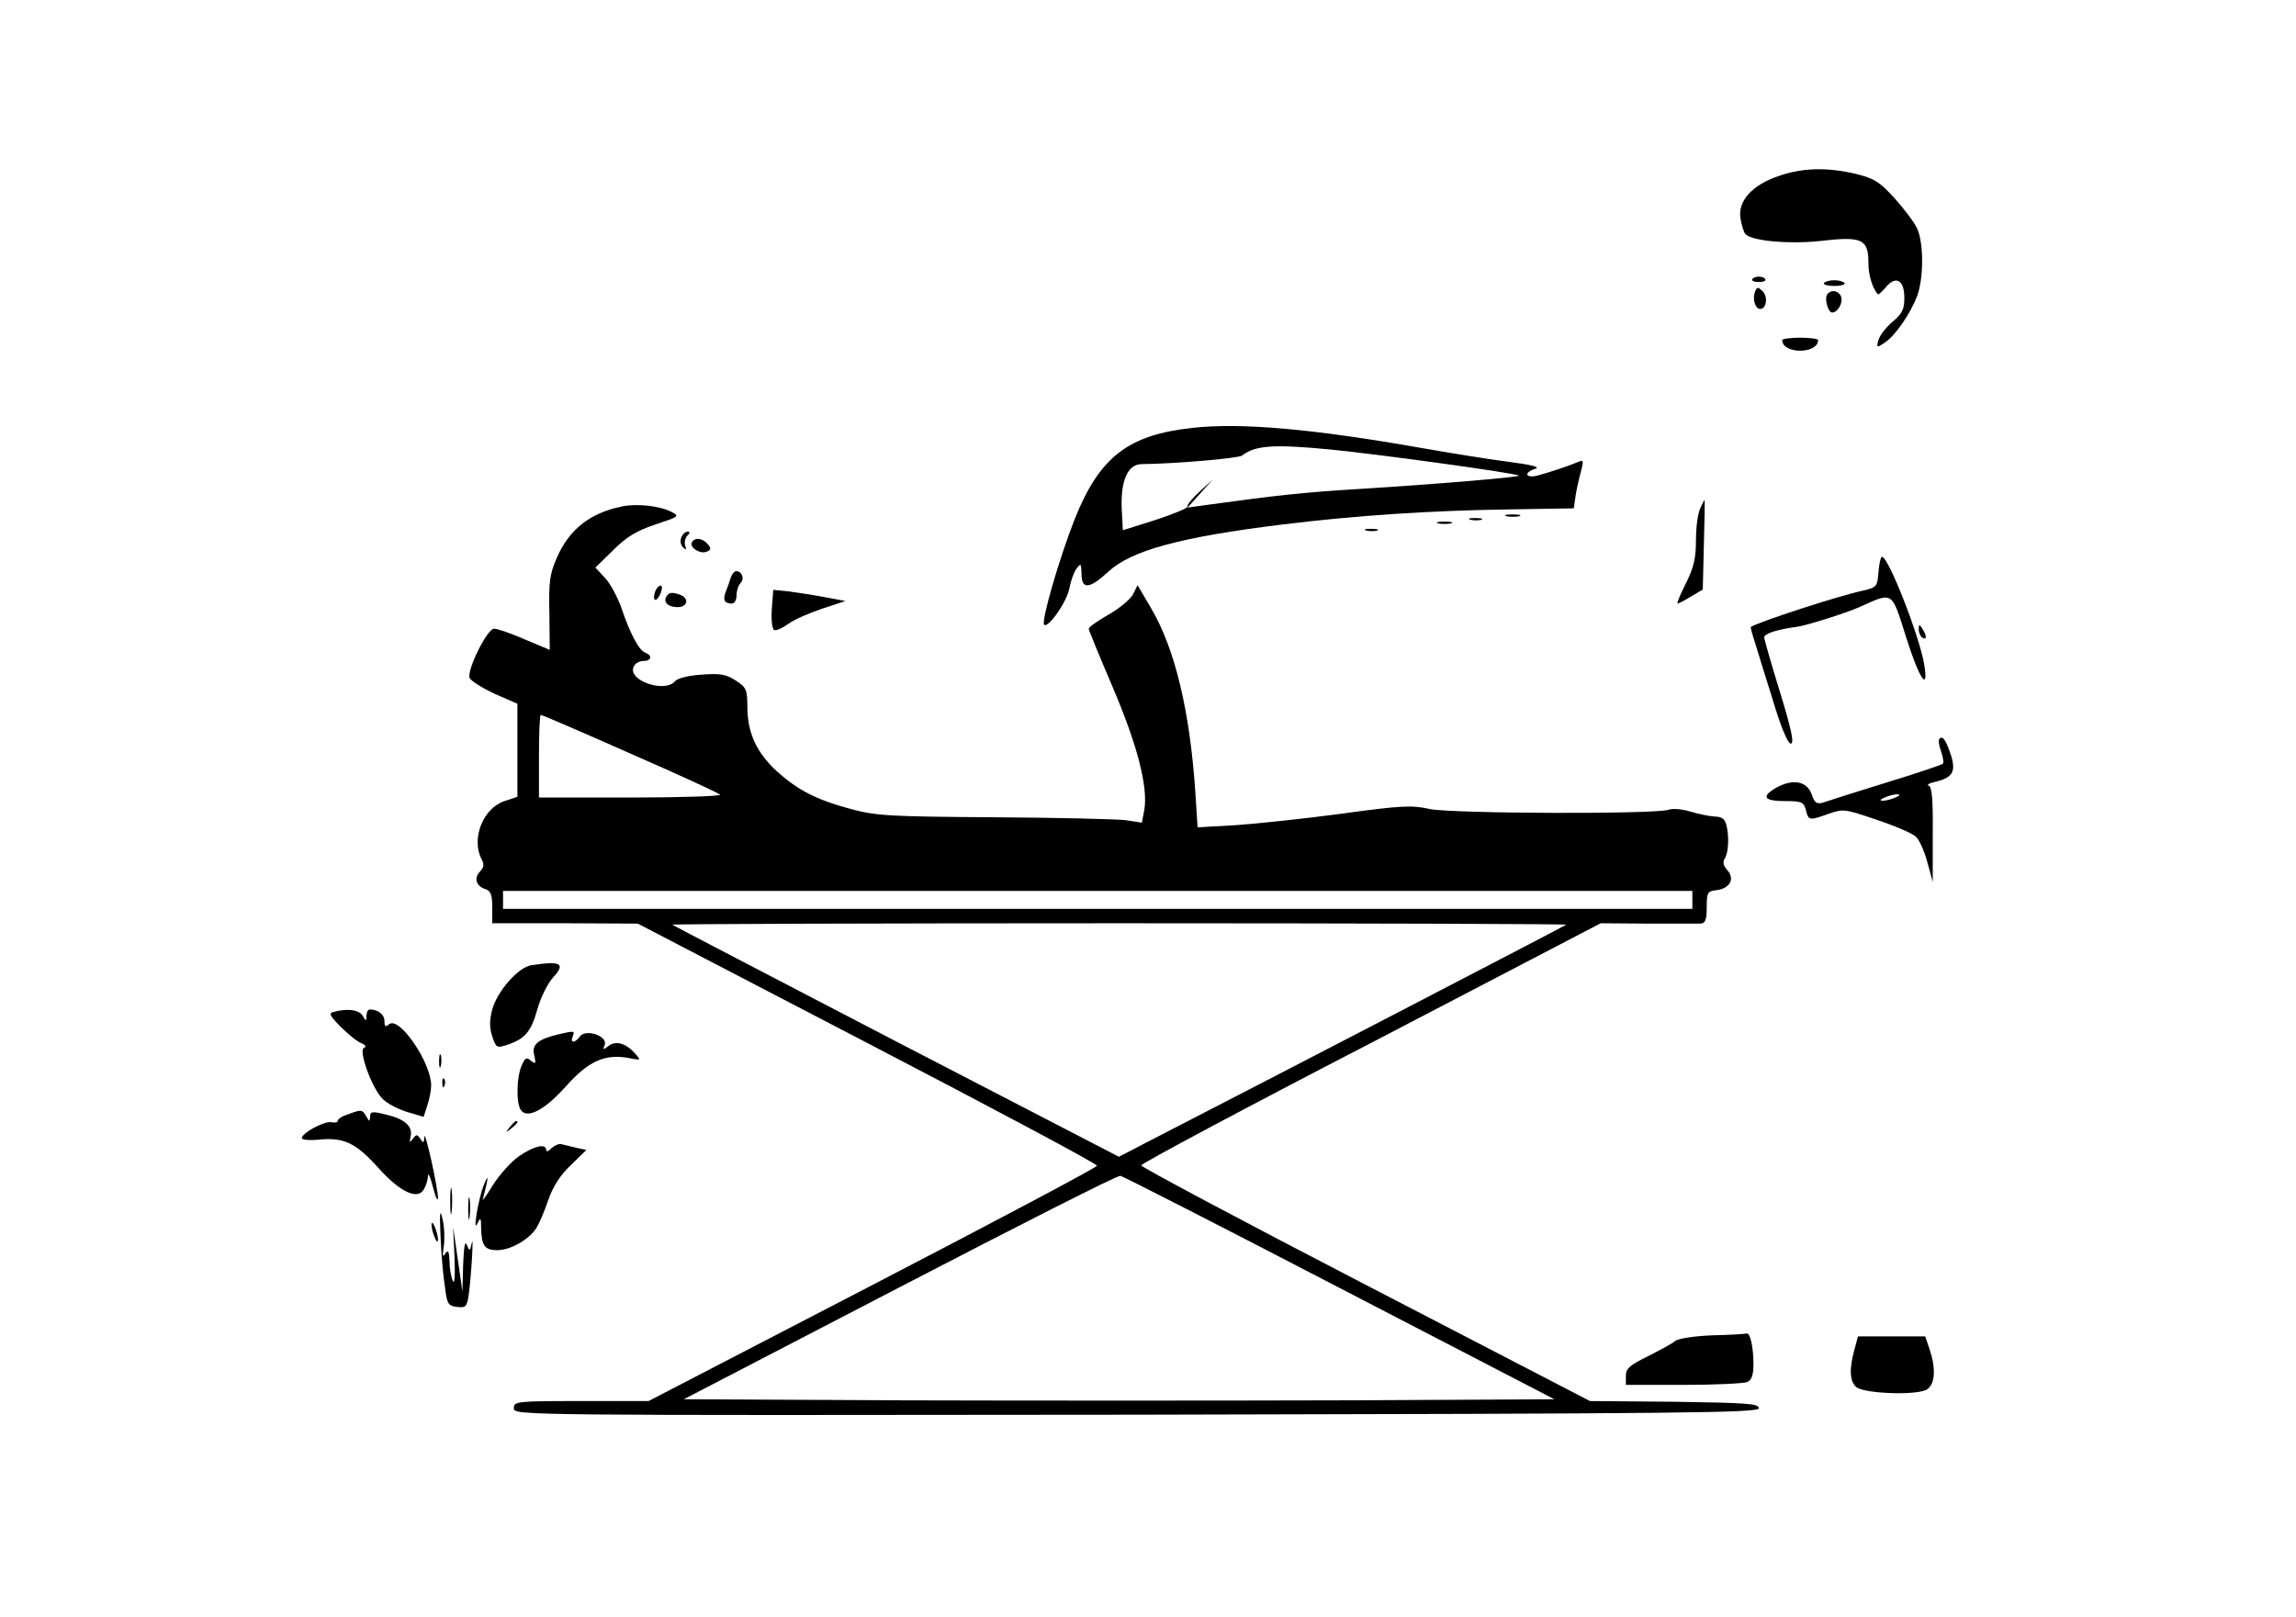 <?xml version="1.0" standalone="no"?>
<!DOCTYPE svg PUBLIC "-//W3C//DTD SVG 20010904//EN"
 "http://www.w3.org/TR/2001/REC-SVG-20010904/DTD/svg10.dtd">
<svg version="1.0" xmlns="http://www.w3.org/2000/svg"
 width="639pt" height="450pt" viewBox="0 0 639 450"
 preserveAspectRatio="xMidYMid meet">

<g transform="translate(0,450) scale(0.1,-0.1)"
fill="#000000" stroke="none">
<path d="M4950 4010 c-74 -25 -114 -70 -106 -118 3 -19 9 -39 14 -44 19 -19
121 -28 206 -19 119 14 136 6 136 -62 0 -32 11 -69 26 -86 2 -2 12 7 22 19 28
34 52 21 52 -29 0 -32 -6 -44 -32 -66 -18 -15 -36 -38 -40 -51 -6 -22 -5 -23
17 -8 30 19 73 83 91 131 18 50 18 146 0 186 -8 18 -37 56 -63 85 -42 46 -56
55 -108 68 -81 19 -149 17 -215 -6z"/>
<path d="M4877 3723 c-3 -5 5 -8 18 -8 13 0 21 3 18 8 -2 4 -10 7 -18 7 -8 0
-16 -3 -18 -7z"/>
<path d="M5076 3712 c-2 -4 10 -8 29 -8 19 0 31 4 29 8 -3 4 -16 8 -29 8 -13
0 -26 -4 -29 -8z"/>
<path d="M4884 3687 c-7 -20 1 -47 15 -47 17 0 22 33 7 49 -14 13 -16 13 -22
-2z"/>
<path d="M5085 3680 c-8 -12 3 -50 14 -50 16 0 31 28 25 44 -7 18 -29 21 -39
6z"/>
<path d="M4960 3553 c1 -39 99 -39 100 0 0 4 -22 7 -50 7 -27 0 -50 -3 -50 -7z"/>
<path d="M3320 3309 c-180 -19 -260 -81 -329 -254 -43 -109 -94 -285 -85 -294
11 -11 64 65 70 101 4 21 13 46 20 55 12 16 13 15 14 -14 0 -45 22 -43 75 6
64 59 200 96 484 131 203 25 413 39 633 42 l178 3 5 35 c3 19 10 50 15 68 8
29 7 33 -8 26 -31 -13 -87 -31 -114 -38 -33 -8 -38 9 -5 19 15 5 -9 11 -78 20
-55 7 -165 25 -245 39 -295 52 -498 70 -630 55z m380 -60 c118 -11 521 -66
527 -73 4 -4 -219 -23 -442 -37 -150 -9 -227 -17 -430 -45 l-50 -7 35 39 35
39 -37 -34 c-21 -19 -35 -37 -33 -41 2 -4 -37 -20 -88 -37 l-92 -29 -3 57 c-4
79 16 126 54 127 93 1 271 16 281 24 36 28 86 32 243 17z"/>
<path d="M4732 3085 c-7 -14 -12 -54 -12 -89 0 -50 -6 -75 -28 -120 -16 -31
-26 -56 -23 -56 3 0 20 9 38 20 l32 19 3 123 c2 68 3 124 2 126 0 1 -6 -9 -12
-23z"/>
<path d="M1730 3090 c-88 -18 -146 -64 -180 -142 -20 -45 -23 -68 -21 -155 l1
-102 -69 29 c-39 17 -77 30 -86 30 -19 0 -76 -115 -68 -137 3 -8 35 -28 69
-44 l64 -28 0 -130 0 -129 -36 -12 c-60 -20 -93 -105 -64 -161 8 -15 7 -23 -4
-35 -18 -18 -11 -41 15 -49 15 -5 19 -16 19 -51 l0 -44 203 0 202 -1 640 -333
c352 -183 639 -336 638 -341 -1 -5 -282 -154 -625 -332 l-623 -323 -187 0
c-181 0 -188 -1 -188 -20 0 -20 5 -20 1733 -18 1532 3 1732 5 1732 18 0 13
-34 15 -235 18 l-235 2 -625 324 c-344 178 -625 328 -624 332 0 5 288 159 640
341 l639 333 130 -1 c72 0 138 0 148 0 13 1 17 10 17 45 0 41 2 45 26 48 38 4
53 31 32 55 -12 13 -14 23 -8 33 11 17 13 64 4 96 -4 15 -14 21 -32 21 -15 1
-45 7 -68 14 -23 7 -49 9 -60 5 -34 -13 -604 -11 -665 2 -49 11 -78 10 -245
-13 -104 -14 -237 -28 -295 -32 l-106 -6 -6 94 c-15 229 -57 404 -124 517
l-37 63 -13 -26 c-8 -14 -38 -39 -68 -56 -30 -17 -55 -35 -55 -39 0 -4 30 -77
66 -161 69 -162 99 -277 89 -342 l-7 -37 -46 7 c-26 3 -191 7 -367 8 -290 2
-327 4 -397 23 -97 26 -148 53 -206 105 -57 53 -81 106 -82 177 0 51 -3 57
-33 76 -26 17 -43 20 -94 16 -36 -2 -67 -10 -74 -18 -28 -34 -131 1 -116 39 4
10 16 17 27 17 23 0 27 15 6 23 -18 7 -42 52 -67 126 -11 30 -31 68 -46 83
l-26 28 49 48 c38 38 65 54 118 72 66 22 68 23 45 35 -33 17 -97 24 -139 15z
m23 -687 c133 -58 246 -110 251 -115 6 -4 -106 -8 -247 -8 l-257 0 0 115 c0
63 2 115 5 115 4 0 115 -48 248 -107z m2957 -408 l0 -25 -1655 0 -1655 0 0 25
0 25 1655 0 1655 0 0 -25z m-351 -69 c-3 -3 -808 -421 -1170 -607 l-75 -39
-620 321 c-340 177 -621 323 -623 325 -2 2 557 4 1244 4 687 0 1246 -2 1244
-4z m-631 -1011 l598 -310 -602 -3 c-331 -1 -877 -1 -1212 0 l-609 3 601 312
c331 172 607 312 614 310 7 -1 281 -141 610 -312z"/>
<path d="M4193 3063 c9 -2 25 -2 35 0 9 3 1 5 -18 5 -19 0 -27 -2 -17 -5z"/>
<path d="M4093 3053 c9 -2 23 -2 30 0 6 3 -1 5 -18 5 -16 0 -22 -2 -12 -5z"/>
<path d="M4003 3043 c9 -2 25 -2 35 0 9 3 1 5 -18 5 -19 0 -27 -2 -17 -5z"/>
<path d="M3803 3023 c9 -2 23 -2 30 0 6 3 -1 5 -18 5 -16 0 -22 -2 -12 -5z"/>
<path d="M1896 3003 c-4 -9 -1 -21 5 -27 9 -8 10 -7 6 5 -3 9 0 22 6 28 8 8 8
11 0 11 -6 0 -14 -8 -17 -17z"/>
<path d="M1926 2991 c-9 -14 22 -34 40 -27 13 5 14 9 4 21 -14 17 -36 20 -44
6z"/>
<path d="M5228 2908 c-3 -41 -5 -43 -43 -52 -70 -15 -287 -86 -312 -101 -2 -1
4 -21 12 -46 7 -24 30 -97 50 -161 22 -74 41 -118 49 -118 10 0 2 39 -30 143
-24 78 -44 147 -44 153 0 10 36 22 90 29 29 4 136 38 175 55 95 43 89 46 130
-84 36 -115 64 -157 50 -74 -14 80 -99 297 -117 298 -4 0 -8 -19 -10 -42z"/>
<path d="M2034 2893 c-3 -10 -9 -28 -14 -40 -9 -23 -4 -33 17 -33 7 0 13 10
13 23 0 13 5 28 11 34 12 12 4 33 -12 33 -5 0 -12 -8 -15 -17z"/>
<path d="M1824 2855 c-10 -26 1 -35 13 -10 6 14 7 25 2 25 -5 0 -12 -7 -15
-15z"/>
<path d="M2148 2804 c-2 -30 1 -56 7 -58 6 -2 23 6 40 18 16 12 59 30 94 42
l64 21 -59 11 c-32 6 -78 13 -101 16 l-41 4 -4 -54z"/>
<path d="M1855 2840 c-10 -16 4 -30 31 -30 27 0 33 24 8 34 -22 8 -32 8 -39
-4z"/>
<path d="M5340 2748 c0 -9 5 -20 10 -23 13 -8 13 5 0 25 -8 13 -10 13 -10 -2z"/>
<path d="M5398 2444 c-4 -3 -2 -19 4 -35 6 -17 8 -32 5 -35 -3 -3 -74 -27
-159 -53 -84 -26 -163 -51 -174 -55 -18 -5 -24 -1 -32 23 -13 37 -53 44 -99
18 -43 -25 -34 -37 27 -37 45 0 50 -3 56 -25 7 -29 9 -30 64 -10 40 14 45 13
133 -17 51 -17 100 -38 109 -47 10 -9 24 -41 32 -71 l15 -55 0 132 c1 97 -2
132 -11 136 -7 2 1 7 19 11 47 11 57 28 43 73 -14 42 -23 56 -32 47z m-123
-164 c-11 -5 -27 -9 -35 -9 -9 0 -8 4 5 9 11 5 27 9 35 9 9 0 8 -4 -5 -9z"/>
<path d="M1478 1813 c-36 -6 -94 -72 -108 -123 -8 -30 -8 -50 0 -75 11 -32 12
-33 43 -23 49 17 65 36 83 100 9 32 29 72 44 88 35 38 21 46 -62 33z"/>
<path d="M928 1683 c-14 -3 -10 -11 21 -42 21 -21 46 -41 57 -45 12 -5 14 -10
7 -13 -16 -6 21 -110 51 -141 12 -13 43 -29 68 -37 l47 -14 10 31 c6 17 11 43
11 57 -1 65 -89 193 -117 170 -10 -9 -13 -7 -13 9 0 18 -18 32 -41 32 -5 0 -9
-8 -9 -17 -1 -17 -1 -17 -11 0 -10 16 -42 21 -81 10z"/>
<path d="M1555 1621 c-59 -14 -76 -29 -68 -59 5 -23 4 -25 -9 -15 -12 11 -17
9 -26 -13 -14 -29 -16 -103 -3 -123 17 -27 66 -2 125 64 63 71 109 92 175 80
36 -7 36 -7 17 14 -25 28 -54 35 -73 19 -14 -11 -16 -11 -10 4 9 24 -53 45
-69 23 -14 -19 -28 -20 -20 0 6 16 5 16 -39 6z"/>
<path d="M1222 1545 c0 -16 2 -22 5 -12 2 9 2 23 0 30 -3 6 -5 -1 -5 -18z"/>
<path d="M1231 1484 c0 -11 3 -14 6 -6 3 7 2 16 -1 19 -3 4 -6 -2 -5 -13z"/>
<path d="M968 1398 c-16 -5 -28 -13 -28 -18 0 -4 -8 -6 -17 -4 -19 5 -83 -30
-83 -44 0 -5 22 -7 50 -4 68 6 101 -10 163 -79 60 -67 110 -91 127 -59 6 10
11 27 11 37 1 10 7 -4 14 -32 7 -27 13 -41 14 -30 0 28 -37 195 -38 170 -1
-17 -3 -18 -11 -5 -9 13 -11 13 -21 0 -9 -12 -10 -11 -6 7 6 29 -18 49 -71 61
-36 9 -42 8 -42 -7 -1 -14 -2 -14 -11 2 -11 19 -13 19 -51 5z"/>
<path d="M1419 1363 c-13 -16 -12 -17 4 -4 9 7 17 15 17 17 0 8 -8 3 -21 -13z"/>
<path d="M1535 1304 c-8 -9 -15 -11 -15 -5 0 19 -34 11 -75 -17 -22 -15 -55
-52 -74 -82 -18 -30 -31 -47 -27 -37 3 11 8 31 11 45 4 19 1 17 -9 -8 -16 -42
-31 -137 -17 -105 8 17 10 16 10 -12 1 -51 10 -63 45 -63 37 0 89 30 109 62 8
13 23 48 33 78 13 37 33 69 63 97 l43 42 -28 6 c-16 4 -34 8 -41 10 -7 2 -19
-3 -28 -11z"/>
<path d="M1253 1155 c0 -33 2 -45 4 -27 2 18 2 45 0 60 -2 15 -4 0 -4 -33z"/>
<path d="M1303 1135 c0 -27 2 -38 4 -22 2 15 2 37 0 50 -2 12 -4 0 -4 -28z"/>
<path d="M1226 1060 c2 -47 7 -110 12 -140 6 -50 9 -55 34 -58 24 -3 27 1 32
30 7 47 15 178 9 148 -5 -23 -6 -24 -14 -5 -5 13 -8 -6 -10 -55 l-2 -75 -13
90 -13 90 4 -85 c2 -53 0 -77 -5 -65 -5 11 -9 36 -9 55 -1 27 -4 32 -12 20 -7
-11 -8 -6 -4 20 3 19 2 53 -3 75 -7 32 -9 23 -6 -45z"/>
<path d="M1201 1090 c0 -8 4 -24 9 -35 5 -13 9 -14 9 -5 0 8 -4 24 -9 35 -5
13 -9 14 -9 5z"/>
<path d="M4766 783 c-51 -2 -96 -9 -104 -16 -8 -7 -42 -25 -75 -42 -51 -25
-62 -34 -62 -55 l0 -25 160 0 c88 0 168 4 178 8 12 6 17 19 17 50 0 47 -9 88
-19 85 -3 -1 -46 -4 -95 -5z"/>
<path d="M5161 743 c-15 -54 -13 -88 5 -104 23 -19 174 -24 198 -6 22 16 24
58 6 112 l-12 35 -93 0 -94 0 -10 -37z"/>
</g>
</svg>
